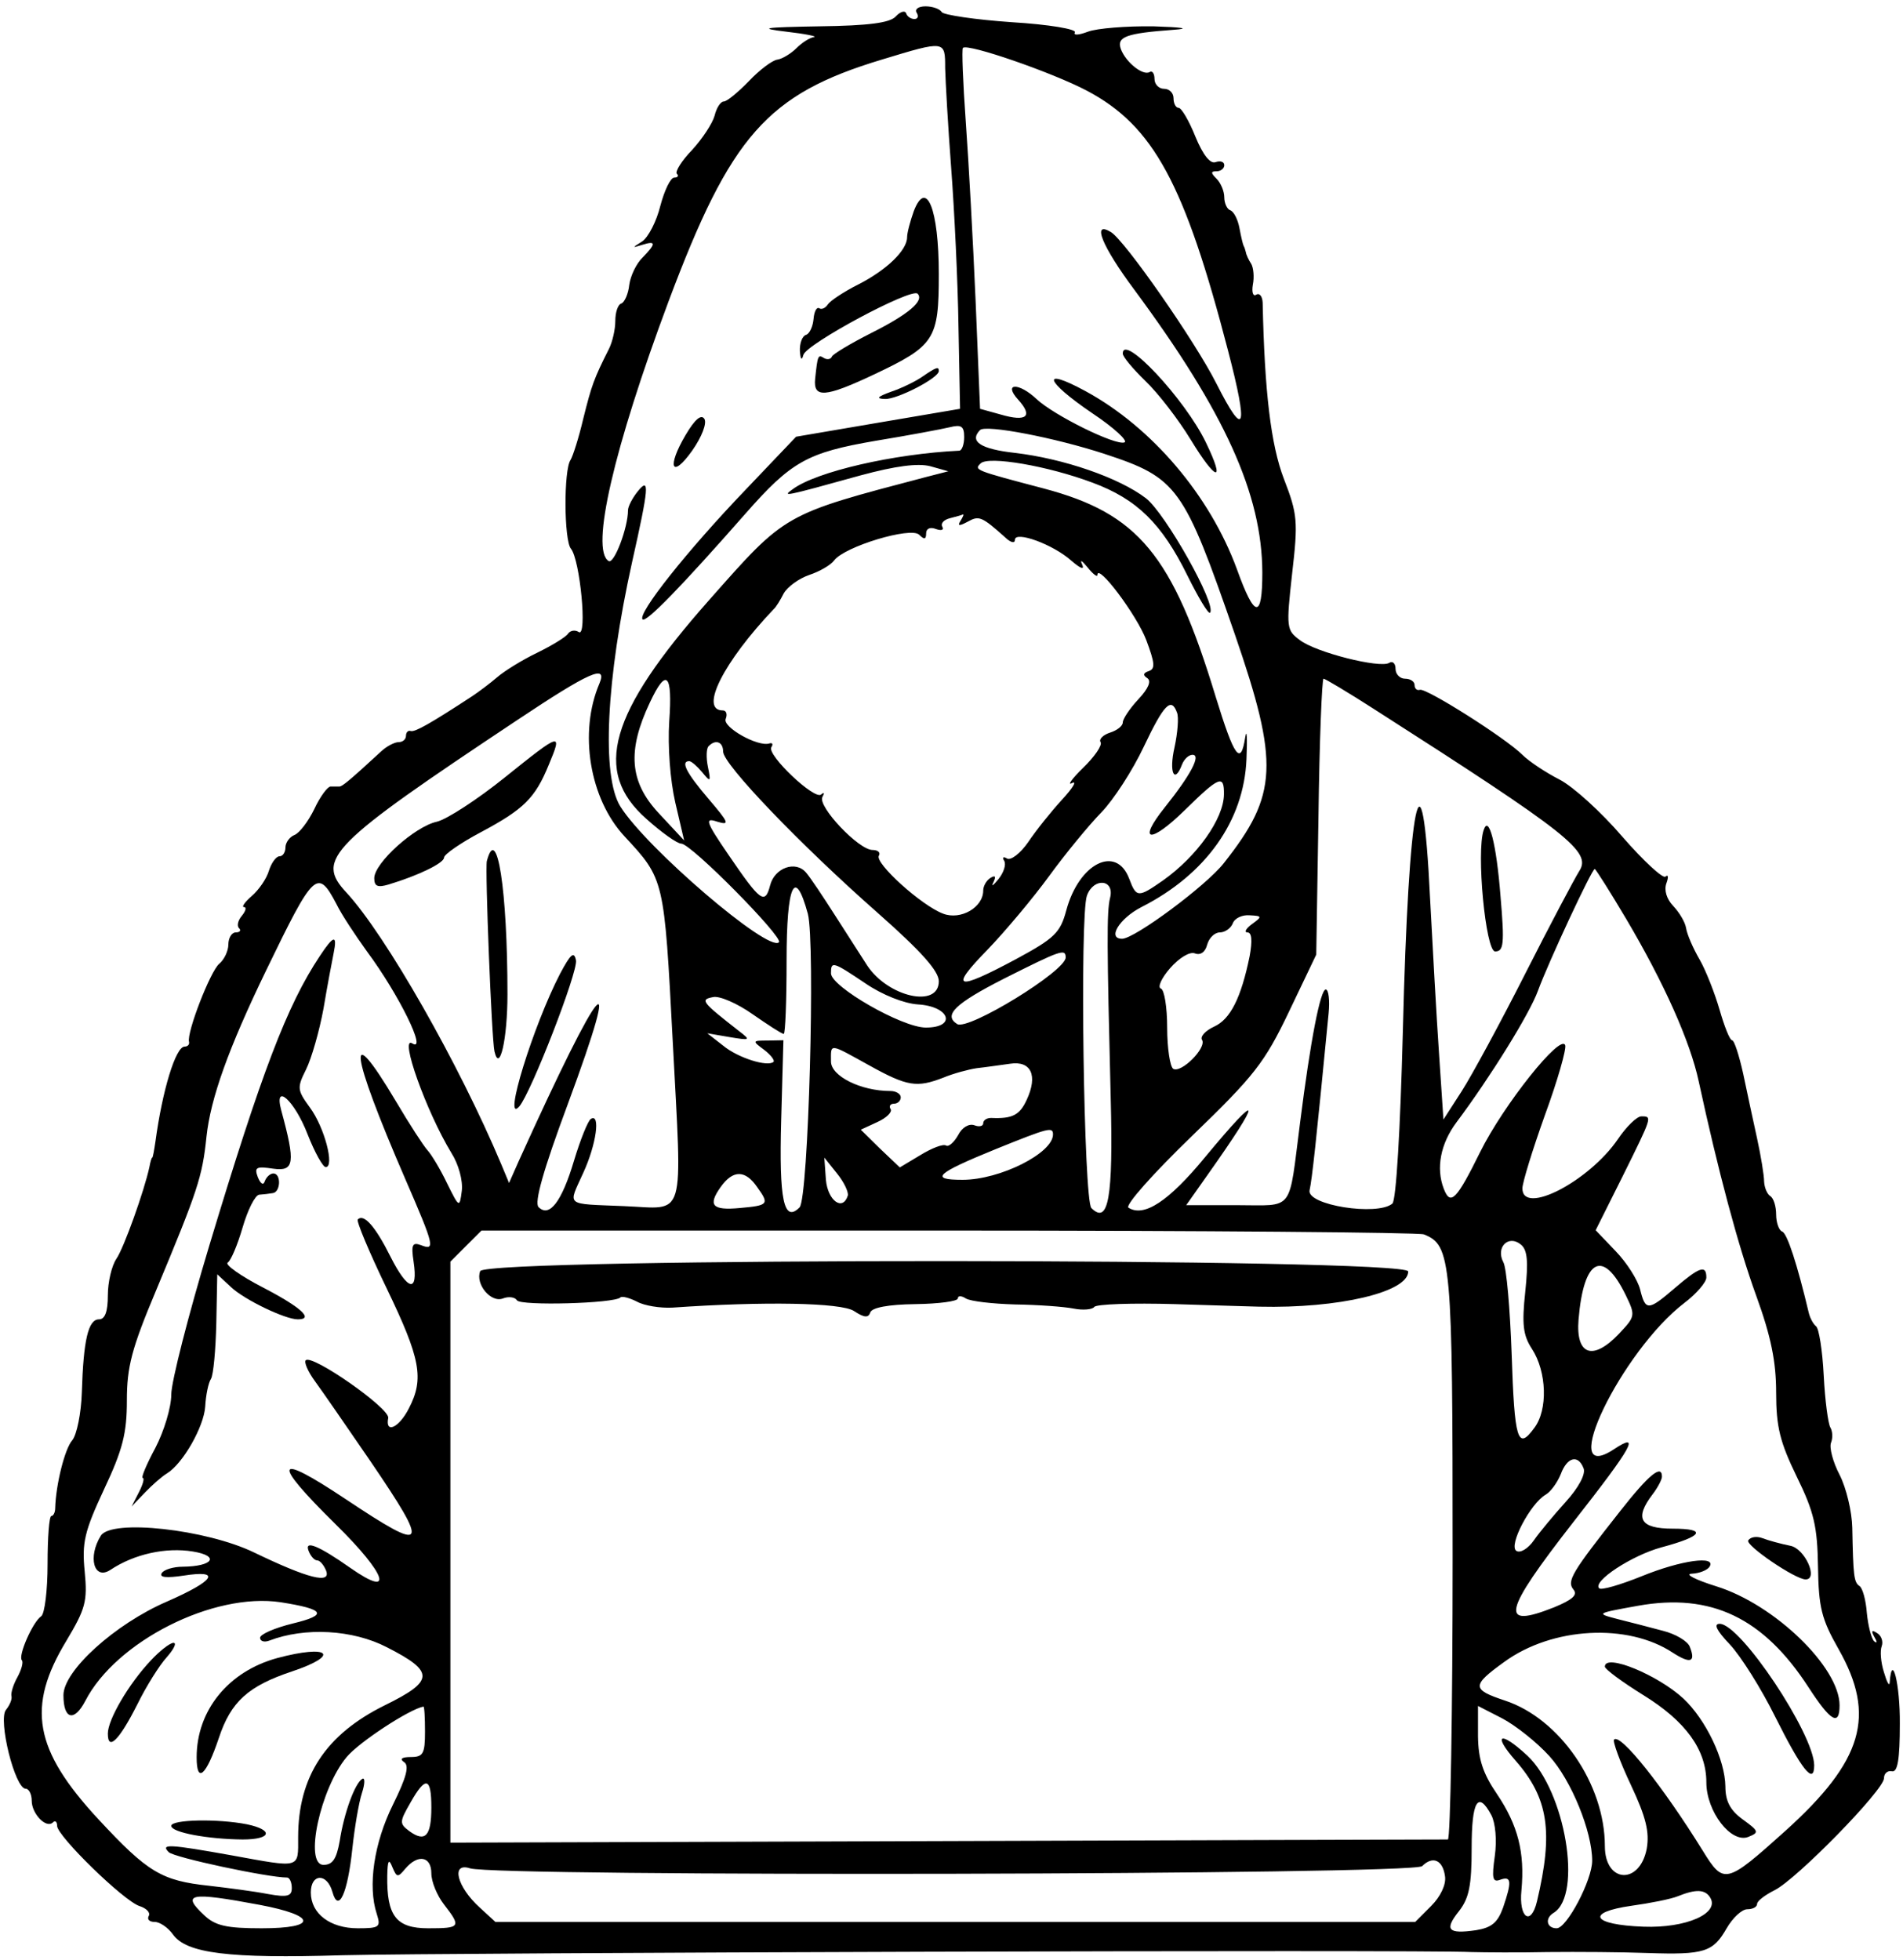 <?xml version="1.0" standalone="no"?>
<!DOCTYPE svg PUBLIC "-//W3C//DTD SVG 20010904//EN"
 "http://www.w3.org/TR/2001/REC-SVG-20010904/DTD/svg10.dtd">
<svg version="1.0" xmlns="http://www.w3.org/2000/svg"
 width="300pt" height="309pt" viewBox="0 0 300 309"
 preserveAspectRatio="xMidYMid meet">
<g transform="translate(0,309) scale(0.05,-0.05)"
fill="#000000" stroke="none">
<path d="M2824 6128 c-18 -20 -85 -29 -240 -31 -179 -3 -196 -6 -104 -17 61
-7 99 -15 86 -17 -13 -2 -37 -17 -55 -35 -17 -17 -45 -34 -60 -36 -16 -2 -57
-33 -90 -68 -34 -35 -69 -64 -79 -64 -10 0 -23 -20 -29 -45 -7 -25 -39 -73
-71 -108 -33 -34 -54 -68 -48 -75 7 -6 3 -12 -8 -12 -12 0 -31 -40 -44 -89
-12 -49 -38 -99 -57 -112 -33 -21 -33 -21 0 -11 44 14 44 4 1 -40 -19 -18 -38
-57 -42 -86 -3 -29 -15 -55 -25 -59 -11 -3 -19 -28 -19 -55 0 -27 -9 -66 -20
-88 -48 -95 -55 -116 -81 -220 -14 -60 -33 -119 -40 -130 -22 -31 -21 -253 1
-280 29 -35 52 -280 25 -263 -12 8 -27 5 -34 -5 -6 -10 -50 -37 -97 -60 -48
-23 -104 -58 -126 -77 -22 -19 -58 -46 -79 -60 -133 -87 -181 -114 -194 -110
-8 3 -15 -4 -15 -15 0 -11 -10 -20 -23 -20 -13 0 -38 -13 -55 -29 -101 -93
-123 -111 -132 -111 -5 0 -18 0 -28 0 -9 0 -33 -32 -51 -71 -19 -39 -47 -76
-63 -82 -15 -6 -28 -24 -28 -39 0 -15 -8 -28 -19 -28 -10 0 -25 -20 -33 -45
-7 -25 -32 -61 -54 -80 -22 -19 -33 -35 -25 -35 9 0 6 -12 -6 -27 -13 -15 -17
-33 -9 -40 7 -7 2 -13 -11 -13 -12 0 -23 -17 -23 -38 0 -20 -13 -48 -29 -61
-28 -24 -103 -217 -95 -246 2 -8 -4 -15 -14 -15 -28 0 -70 -137 -92 -300 -4
-27 -8 -50 -10 -50 -2 0 -6 -13 -9 -30 -16 -74 -80 -254 -104 -289 -15 -22
-27 -74 -27 -115 0 -52 -9 -76 -28 -76 -34 0 -49 -66 -54 -230 -2 -66 -16
-134 -30 -151 -24 -27 -52 -141 -54 -214 0 -14 -6 -25 -12 -25 -7 0 -12 -68
-12 -151 0 -83 -9 -157 -20 -165 -27 -18 -74 -126 -61 -139 5 -6 -1 -29 -14
-53 -13 -23 -21 -50 -19 -59 3 -10 -5 -29 -17 -44 -26 -31 28 -249 62 -249 10
0 19 -17 19 -38 0 -41 46 -89 67 -68 7 7 13 2 13 -11 0 -32 210 -237 260 -253
22 -7 35 -21 29 -31 -6 -11 2 -19 19 -19 16 0 42 -18 57 -39 42 -60 175 -77
535 -66 306 8 3403 18 3560 10 39 -1 147 -2 240 0 94 1 235 0 315 -3 179 -6
206 3 249 78 19 33 48 60 65 60 17 0 31 7 31 17 0 9 25 28 55 43 69 34 345
316 345 353 0 15 11 25 25 22 18 -4 25 37 25 150 1 125 -25 228 -32 130 -1
-14 -9 1 -18 32 -10 31 -13 68 -7 83 5 14 -1 33 -15 41 -17 11 -19 7 -8 -13 9
-15 9 -21 -1 -13 -9 9 -19 49 -23 89 -3 40 -13 78 -23 85 -18 12 -20 32 -23
184 -1 51 -19 126 -40 167 -21 40 -33 86 -27 101 6 15 5 36 -2 48 -7 11 -17
85 -21 164 -4 79 -15 148 -24 155 -9 7 -19 26 -23 42 -36 152 -68 251 -84 257
-10 3 -19 28 -19 53 0 26 -8 53 -19 59 -10 7 -18 27 -19 46 0 19 -10 80 -22
135 -12 55 -32 147 -44 205 -13 58 -28 105 -35 105 -7 0 -24 43 -39 95 -15 52
-43 124 -63 159 -21 36 -40 80 -43 100 -3 19 -22 50 -41 70 -20 21 -29 49 -21
71 7 19 6 29 -3 21 -8 -7 -69 49 -136 126 -66 77 -155 158 -198 180 -43 22
-96 57 -117 78 -53 53 -303 211 -323 205 -10 -3 -17 4 -17 15 0 11 -13 20 -30
20 -16 0 -30 14 -30 31 0 17 -9 26 -20 19 -29 -18 -232 33 -282 72 -42 31 -43
39 -24 210 19 164 17 187 -26 298 -41 107 -61 274 -67 556 -1 20 -10 31 -20
25 -10 -7 -15 7 -11 31 5 24 2 54 -5 66 -8 12 -16 29 -17 37 -2 8 -5 17 -7 20
-2 3 -8 28 -13 55 -5 28 -18 53 -29 57 -10 3 -19 22 -19 41 0 19 -11 45 -24
58 -19 19 -19 24 0 24 13 0 24 9 24 19 0 11 -12 15 -27 10 -17 -7 -40 22 -64
80 -20 50 -44 91 -53 91 -9 0 -16 14 -16 30 0 17 -13 30 -30 30 -16 0 -30 14
-30 31 0 17 -7 27 -15 22 -21 -13 -75 30 -91 72 -14 39 16 50 166 61 55 4 29
8 -64 11 -84 1 -177 -6 -206 -17 -29 -11 -47 -12 -41 -2 6 10 -83 25 -199 32
-116 8 -216 23 -221 32 -6 10 -29 18 -51 18 -22 0 -35 -9 -28 -20 7 -11 4 -20
-7 -20 -11 0 -23 8 -26 18 -4 10 -19 5 -33 -10z m156 -163 c1 -41 9 -183 19
-315 10 -132 21 -357 23 -500 l5 -259 -259 -44 -258 -44 -160 -168 c-183 -191
-341 -390 -324 -408 11 -11 121 102 324 333 145 165 195 193 410 230 104 17
210 37 235 43 36 9 45 3 45 -31 0 -23 -7 -42 -15 -43 -208 -10 -450 -66 -525
-121 -35 -25 -32 -25 213 43 111 30 181 39 220 29 l57 -16 -70 -18 c-452 -119
-441 -113 -685 -389 -315 -356 -367 -539 -197 -689 48 -43 97 -78 110 -78 31
0 323 -296 308 -311 -33 -33 -418 297 -500 428 -60 96 -45 401 37 771 53 236
56 270 18 223 -17 -21 -31 -48 -31 -60 0 -55 -44 -171 -61 -160 -58 35 16 356
189 819 196 523 311 653 672 762 201 61 200 61 200 -27z m447 -71 c210 -111
308 -293 445 -820 65 -249 53 -281 -37 -103 -67 133 -288 450 -332 477 -62 38
-29 -44 73 -181 287 -388 403 -646 404 -892 0 -148 -24 -146 -80 10 -85 232
-268 448 -478 562 -142 77 -128 32 22 -70 69 -46 114 -88 101 -92 -29 -10
-221 85 -276 136 -57 54 -107 52 -59 -1 48 -53 27 -71 -55 -47 l-65 18 -14
340 c-8 186 -22 441 -31 565 -9 125 -13 230 -9 233 15 15 283 -78 391 -135z
m55 -1145 c231 -76 250 -103 411 -568 141 -409 136 -507 -34 -722 -56 -72
-282 -239 -321 -239 -48 0 -9 64 61 100 203 103 323 272 331 466 3 68 1 99 -4
69 -14 -91 -34 -64 -93 128 -136 448 -244 578 -543 657 -216 57 -220 58 -198
79 25 24 212 -8 353 -61 140 -52 218 -129 299 -293 34 -69 66 -122 71 -117 23
23 -141 314 -202 361 -85 65 -260 125 -413 143 -108 12 -145 36 -110 72 18 18
236 -24 392 -75z m-454 -212 c-10 -16 -3 -16 23 -2 36 20 44 17 120 -51 16
-15 29 -18 29 -6 0 29 120 -14 178 -66 29 -25 42 -30 34 -12 -8 17 -1 13 17
-9 17 -21 31 -32 31 -24 0 39 124 -126 154 -205 27 -72 29 -91 8 -98 -18 -6
-19 -13 -5 -22 14 -9 4 -33 -28 -67 -27 -29 -49 -62 -49 -73 0 -11 -18 -25
-40 -32 -22 -7 -36 -21 -30 -30 6 -10 -19 -46 -55 -81 -36 -35 -51 -57 -35
-48 17 8 2 -16 -32 -53 -34 -37 -82 -97 -106 -133 -25 -36 -55 -59 -67 -52
-11 7 -16 4 -9 -7 7 -11 -1 -37 -18 -58 -17 -21 -24 -25 -16 -10 9 19 6 23 -9
14 -13 -8 -23 -26 -23 -40 0 -53 -71 -94 -126 -73 -68 25 -217 160 -203 183 6
10 -3 18 -20 18 -44 0 -174 138 -158 167 7 13 6 16 -4 8 -20 -19 -172 125
-157 149 6 9 4 15 -6 12 -36 -12 -148 51 -138 77 6 15 2 27 -9 27 -75 0 2 153
161 320 6 5 20 27 31 49 12 21 48 47 80 58 33 11 68 31 79 46 33 44 242 107
268 81 16 -16 22 -15 22 4 0 16 13 21 31 14 17 -6 26 -3 20 7 -6 10 4 22 24
27 19 5 38 10 41 12 4 1 0 -8 -8 -21z m-1138 -512 c-66 -154 -31 -364 79 -482
126 -136 125 -133 152 -645 30 -577 44 -529 -153 -521 -190 8 -177 -2 -129
105 41 89 55 189 24 170 -9 -5 -33 -65 -53 -131 -39 -131 -78 -181 -112 -147
-14 14 15 117 92 324 179 484 108 401 -154 -178 l-31 -70 -25 60 c-132 314
-364 722 -488 856 -98 105 -53 150 538 543 228 152 286 178 260 116z m220
-120 c-5 -79 3 -185 19 -255 l28 -120 -81 87 c-91 98 -99 196 -27 348 52 111
72 92 61 -60z m2221 40 c619 -396 688 -451 648 -512 -15 -24 -92 -169 -170
-323 -78 -154 -168 -320 -200 -370 l-58 -90 -14 210 c-8 116 -20 334 -28 485
-25 524 -68 316 -86 -419 -8 -308 -21 -531 -33 -541 -47 -40 -271 -5 -261 42
8 37 20 146 60 558 4 41 0 75 -9 75 -17 0 -48 -159 -81 -420 -37 -286 -16
-260 -199 -260 l-160 0 67 95 c175 247 172 273 -7 57 -115 -140 -193 -191
-242 -160 -12 7 78 108 199 225 198 191 230 232 307 393 l86 180 7 435 c3 239
11 435 16 435 5 0 77 -43 158 -95z m-620 -12 c6 -14 2 -64 -8 -110 -18 -79 0
-117 24 -53 7 17 21 30 33 30 28 0 -7 -65 -87 -165 -89 -111 -47 -117 63 -9
108 106 124 113 123 49 -1 -77 -85 -195 -192 -271 -79 -55 -84 -55 -107 6 -41
107 -158 48 -198 -100 -19 -71 -36 -88 -160 -155 -189 -101 -210 -94 -89 30
56 58 144 163 195 233 51 70 125 160 164 200 39 40 99 133 134 207 64 135 87
158 105 108z m-1431 -123 c0 -40 245 -295 488 -509 137 -121 192 -183 192
-215 0 -86 -160 -50 -226 50 -19 30 -65 101 -102 159 -37 58 -77 118 -90 133
-33 40 -100 16 -114 -40 -16 -62 -31 -50 -130 95 -74 108 -77 120 -36 106 40
-12 36 -3 -28 72 -70 82 -89 119 -61 119 7 0 25 -16 41 -35 26 -32 28 -31 18
17 -6 29 -5 58 2 65 22 23 46 14 46 -17z m2847 -527 c120 -203 202 -387 229
-513 61 -282 124 -518 181 -675 47 -129 63 -209 63 -306 0 -108 12 -156 65
-265 55 -112 65 -158 67 -284 2 -129 11 -165 65 -260 119 -210 77 -352 -168
-573 -187 -168 -194 -170 -260 -63 -125 202 -260 372 -280 351 -5 -5 18 -69
53 -143 48 -102 59 -149 50 -201 -22 -115 -132 -109 -132 8 0 195 -142 402
-315 459 -105 35 -106 47 -2 122 151 110 389 123 531 29 56 -36 73 -30 54 18
-6 18 -45 41 -85 51 -40 11 -104 27 -143 37 -69 18 -68 18 65 42 230 41 395
-38 537 -257 70 -108 98 -124 98 -57 0 120 -205 318 -388 375 -67 21 -102 39
-78 40 24 1 49 11 56 22 23 36 -89 21 -214 -30 -67 -27 -128 -45 -134 -38 -22
22 104 104 196 129 131 35 146 59 36 59 -103 0 -122 32 -63 109 16 21 29 46
29 55 0 40 -41 7 -132 -109 -152 -193 -169 -220 -147 -247 14 -17 -3 -32 -61
-56 -174 -69 -162 -17 60 268 189 241 214 287 128 230 -183 -120 24 310 223
462 38 29 69 65 69 80 0 41 -22 33 -99 -33 -85 -73 -93 -73 -110 -4 -8 30 -42
84 -77 120 l-63 66 85 170 c94 190 94 189 59 189 -14 0 -47 -32 -74 -72 -91
-133 -301 -242 -301 -155 0 18 32 122 71 231 40 109 68 208 64 220 -13 40
-194 -187 -268 -336 -75 -152 -94 -171 -115 -116 -25 65 -10 142 40 209 107
143 231 343 257 415 33 90 170 384 179 384 3 0 48 -71 99 -157z m-4066 46 c16
-33 60 -99 96 -149 101 -136 191 -320 143 -290 -42 26 44 -215 123 -345 23
-36 37 -88 33 -120 -7 -54 -8 -54 -47 25 -21 44 -49 90 -61 103 -12 13 -57 82
-100 155 -159 267 -145 158 30 -246 92 -212 95 -226 49 -208 -27 10 -31 1 -23
-52 15 -100 -18 -93 -73 16 -48 96 -84 136 -103 117 -5 -5 36 -103 91 -217
107 -222 119 -285 70 -379 -31 -61 -75 -81 -65 -30 6 30 -240 202 -260 182 -6
-6 7 -36 29 -66 22 -30 100 -143 174 -251 190 -279 181 -293 -77 -121 -225
150 -236 122 -32 -79 161 -158 187 -236 47 -138 -101 71 -146 89 -132 54 6
-16 18 -30 27 -30 9 0 21 -15 28 -32 17 -44 -57 -25 -227 57 -151 73 -449 106
-483 53 -42 -67 -22 -142 30 -108 75 50 175 72 260 58 86 -14 64 -47 -32 -48
-29 0 -59 -9 -66 -20 -9 -14 15 -16 69 -8 121 19 98 -16 -53 -82 -164 -71
-326 -218 -326 -295 0 -77 34 -85 69 -18 97 188 404 343 616 311 140 -22 150
-40 38 -67 -57 -14 -103 -34 -103 -45 0 -11 13 -15 29 -9 112 43 263 35 371
-21 151 -77 150 -106 -7 -183 -186 -92 -273 -224 -273 -416 0 -100 10 -97
-210 -57 -196 35 -225 37 -198 10 17 -17 313 -80 373 -80 8 0 15 -15 15 -33 0
-26 -14 -30 -75 -19 -41 8 -124 19 -185 26 -151 16 -194 42 -350 210 -203 219
-227 354 -101 562 61 102 67 125 58 219 -9 91 -1 126 61 259 59 125 72 177 72
280 0 106 15 164 92 347 131 314 146 358 159 485 13 121 69 278 188 524 151
312 162 323 222 209z m2439 20 c-11 -42 -10 -153 2 -633 8 -312 -7 -399 -61
-345 -24 24 -37 923 -14 985 21 58 88 52 73 -7z m-953 -50 c24 -91 2 -898 -26
-926 -50 -50 -65 24 -58 275 l7 252 -50 -1 c-48 0 -49 -1 -11 -29 21 -16 34
-33 30 -38 -18 -17 -112 12 -159 51 l-50 39 70 -12 c66 -11 68 -10 30 19 -119
93 -123 99 -82 107 20 5 77 -20 125 -54 49 -34 92 -62 98 -62 5 0 9 104 9 232
0 239 26 297 67 147z m1400 -33 c-19 -14 -25 -26 -14 -26 14 0 16 -26 7 -75
-27 -132 -61 -199 -112 -222 -28 -13 -45 -32 -38 -42 15 -25 -66 -106 -91 -91
-10 7 -19 65 -19 130 0 64 -9 120 -20 123 -11 4 2 33 29 64 29 33 62 53 78 47
18 -7 33 4 39 27 6 22 24 39 40 39 16 0 35 13 41 29 6 16 30 27 53 25 40 -2
40 -4 7 -28z m-587 -105 c0 -43 -307 -231 -342 -210 -45 28 -6 65 147 143 179
90 195 96 195 67z m-631 -82 c53 -36 121 -63 165 -66 101 -6 123 -73 25 -73
-75 0 -299 129 -299 171 0 39 5 38 109 -32z m13 -259 c119 -66 149 -70 232
-38 31 13 79 26 106 30 28 3 75 10 105 14 66 10 88 -37 52 -114 -22 -48 -45
-60 -112 -57 -14 0 -25 -7 -25 -17 0 -9 -13 -12 -28 -6 -17 6 -39 -7 -51 -31
-13 -23 -30 -38 -38 -33 -9 6 -45 -8 -81 -30 l-65 -39 -62 59 -61 60 52 24
c29 13 48 32 42 41 -6 9 -1 17 11 17 11 0 21 9 21 20 0 11 -15 20 -33 20 -93
0 -187 47 -187 93 0 58 -8 59 122 -13z m578 -217 c0 -59 -167 -143 -285 -143
-106 0 -84 20 105 97 166 67 180 71 180 46z m-647 -193 c-16 -50 -63 -16 -69
50 l-5 70 40 -50 c22 -27 37 -59 34 -70z m-285 26 c38 -53 35 -57 -56 -65 -86
-8 -101 8 -60 66 39 55 78 55 116 -1z m2101 -148 c87 -34 91 -79 91 -1017 0
-490 -7 -891 -15 -891 -8 0 -719 -2 -1580 -5 l-1565 -5 0 916 0 916 49 49 49
49 1469 0 c809 0 1484 -6 1502 -12z m320 -181 c-11 -103 -7 -137 21 -180 47
-72 51 -193 7 -250 -52 -71 -62 -39 -71 236 -5 140 -16 269 -26 287 -25 47 16
88 55 56 21 -17 24 -53 14 -149z m317 -11 c31 -64 30 -67 -22 -122 -82 -86
-136 -67 -127 45 16 193 77 225 149 77z m-133 -546 c7 -18 -16 -61 -56 -105
-37 -41 -83 -96 -101 -122 -18 -26 -43 -41 -55 -33 -26 16 44 149 92 177 16 9
37 38 48 65 20 54 55 63 72 18z m-3653 -830 c0 -70 -6 -80 -45 -80 -28 0 -36
-6 -21 -16 17 -11 8 -47 -35 -134 -60 -121 -80 -257 -51 -345 13 -41 9 -45
-60 -45 -87 0 -148 46 -148 113 0 60 51 62 68 2 19 -69 48 -6 63 137 7 65 20
143 30 174 10 30 10 51 1 45 -23 -14 -57 -106 -71 -196 -10 -56 -22 -75 -51
-75 -62 0 -10 241 73 340 39 47 198 151 242 159 3 1 5 -35 5 -79z m3545 -77
c69 -76 135 -238 135 -330 0 -61 -80 -213 -112 -213 -32 0 -38 32 -9 49 91 57
36 383 -83 495 -86 80 -112 69 -37 -16 103 -118 119 -224 67 -443 -19 -80 -58
-52 -49 35 11 119 -11 205 -77 303 -45 66 -59 110 -60 182 l0 96 76 -39 c42
-22 109 -75 149 -119z m-3525 -162 c0 -90 -19 -111 -69 -75 -32 24 -32 29 3
90 48 85 66 81 66 -15z m3342 -24 c13 -25 18 -79 11 -129 -10 -71 -7 -84 17
-75 36 13 37 -6 9 -88 -17 -47 -36 -63 -85 -71 -89 -13 -101 1 -54 60 32 41
40 81 40 199 0 149 20 182 62 104z m-3424 -169 c40 47 82 39 82 -15 0 -26 18
-70 40 -98 55 -71 52 -75 -50 -75 -101 0 -131 39 -129 166 1 48 5 55 16 27 14
-33 17 -34 41 -5z m3278 -24 c4 -26 -14 -64 -44 -94 l-50 -50 -1450 0 -1450 0
-49 45 c-73 66 -92 144 -31 124 86 -27 2974 -21 3002 7 33 33 65 20 72 -32z
m836 -67 c31 -50 -76 -97 -210 -92 -163 6 -185 45 -38 66 58 8 124 21 146 30
57 23 86 22 102 -4z m-4574 -23 c181 -34 185 -74 7 -74 -111 0 -146 8 -181 41
-74 69 -45 74 174 33z"/>
<path d="M2881 5514 c-11 -31 -21 -68 -21 -82 0 -41 -64 -103 -154 -149 -46
-23 -89 -52 -96 -63 -7 -11 -19 -17 -27 -12 -8 5 -16 -10 -18 -34 -2 -24 -13
-47 -24 -50 -12 -4 -20 -27 -19 -51 2 -27 6 -31 11 -12 10 35 340 212 360 193
22 -22 -28 -65 -148 -125 -63 -32 -118 -65 -122 -73 -3 -9 -15 -11 -25 -5 -19
12 -20 9 -28 -66 -6 -61 32 -58 183 13 195 92 207 111 207 318 0 205 -39 302
-79 198z"/>
<path d="M2909 4993 c-21 -15 -66 -37 -99 -48 -44 -16 -49 -22 -20 -23 38 -2
170 66 170 88 0 15 -7 13 -51 -17z"/>
<path d="M2162 4809 c-61 -103 -44 -141 21 -49 30 43 46 85 38 99 -10 16 -30
-1 -59 -50z"/>
<path d="M3540 5065 c0 -10 32 -48 71 -86 40 -38 104 -121 143 -185 81 -133
111 -139 48 -9 -66 137 -262 346 -262 280z"/>
<path d="M1592 3729 c-87 -70 -184 -133 -215 -140 -69 -15 -197 -130 -197
-178 0 -26 11 -30 45 -20 96 29 175 68 175 85 0 10 52 46 116 80 135 72 171
107 214 212 44 105 40 104 -138 -39z"/>
<path d="M1535 3465 c-6 -26 15 -560 24 -600 16 -70 41 38 41 180 0 329 -33
541 -65 420z"/>
<path d="M1766 3110 c-85 -164 -182 -478 -129 -419 37 42 186 426 179 461 -6
30 -17 20 -50 -42z"/>
<path d="M4678 3563 c-24 -68 6 -383 36 -383 27 0 30 23 17 174 -13 167 -37
258 -53 209z"/>
<path d="M5512 1323 c-10 -15 148 -123 181 -123 41 0 -2 97 -48 106 -30 6 -70
17 -88 24 -18 7 -38 4 -45 -7z"/>
<path d="M5454 995 c34 -36 99 -139 143 -228 84 -168 123 -217 123 -153 -1 99
-232 446 -298 446 -20 0 -10 -21 32 -65z"/>
<path d="M5060 925 c0 -8 54 -48 120 -89 135 -83 200 -173 200 -276 0 -92 78
-193 132 -172 35 14 34 18 -17 55 -40 29 -55 58 -55 104 -1 84 -61 210 -132
277 -81 75 -248 144 -248 101z"/>
<path d="M1008 3165 c-103 -155 -183 -365 -348 -912 -66 -219 -120 -430 -120
-470 0 -41 -23 -116 -50 -168 -28 -52 -46 -95 -40 -95 6 0 1 -20 -12 -45 l-23
-45 42 44 c23 24 54 51 69 60 51 31 117 148 121 211 2 36 10 75 18 87 8 13 15
92 17 176 l3 154 43 -40 c42 -40 171 -102 211 -102 52 0 10 38 -109 100 -72
37 -122 73 -112 79 10 6 31 56 47 111 16 55 39 101 52 103 13 1 32 3 43 5 25
3 27 62 2 62 -10 0 -22 -11 -27 -24 -4 -14 -13 -10 -22 12 -12 32 -5 35 49 27
66 -9 70 18 25 183 -25 92 42 32 83 -75 22 -56 48 -103 57 -103 29 0 -4 126
-50 188 -40 55 -41 62 -12 120 17 34 42 121 55 192 12 72 27 150 32 175 12 59
0 57 -44 -10z"/>
<path d="M476 945 c-70 -74 -136 -187 -136 -231 0 -57 36 -21 93 92 28 57 70
124 93 149 22 25 32 45 21 45 -11 0 -43 -25 -71 -55z"/>
<path d="M874 952 c-154 -42 -254 -165 -254 -313 0 -85 30 -58 70 61 38 115
93 164 231 210 155 52 117 86 -47 42z"/>
<path d="M540 423 c0 -21 116 -42 225 -43 91 0 99 30 13 48 -92 18 -238 15
-238 -5z"/>
<path d="M1514 2172 c-16 -41 34 -101 72 -86 18 7 38 4 44 -6 11 -18 307 -10
326 9 5 5 28 -1 52 -13 23 -13 74 -21 112 -19 287 20 533 16 573 -11 32 -21
45 -22 51 -4 5 15 57 25 142 26 74 1 134 9 134 18 0 9 11 9 25 0 14 -9 84 -17
155 -19 72 -1 155 -7 185 -13 30 -6 59 -3 65 5 5 9 120 13 255 9 135 -4 254
-8 265 -8 251 -6 470 46 470 111 0 43 -2910 44 -2926 1z"/>
</g>
</svg>
